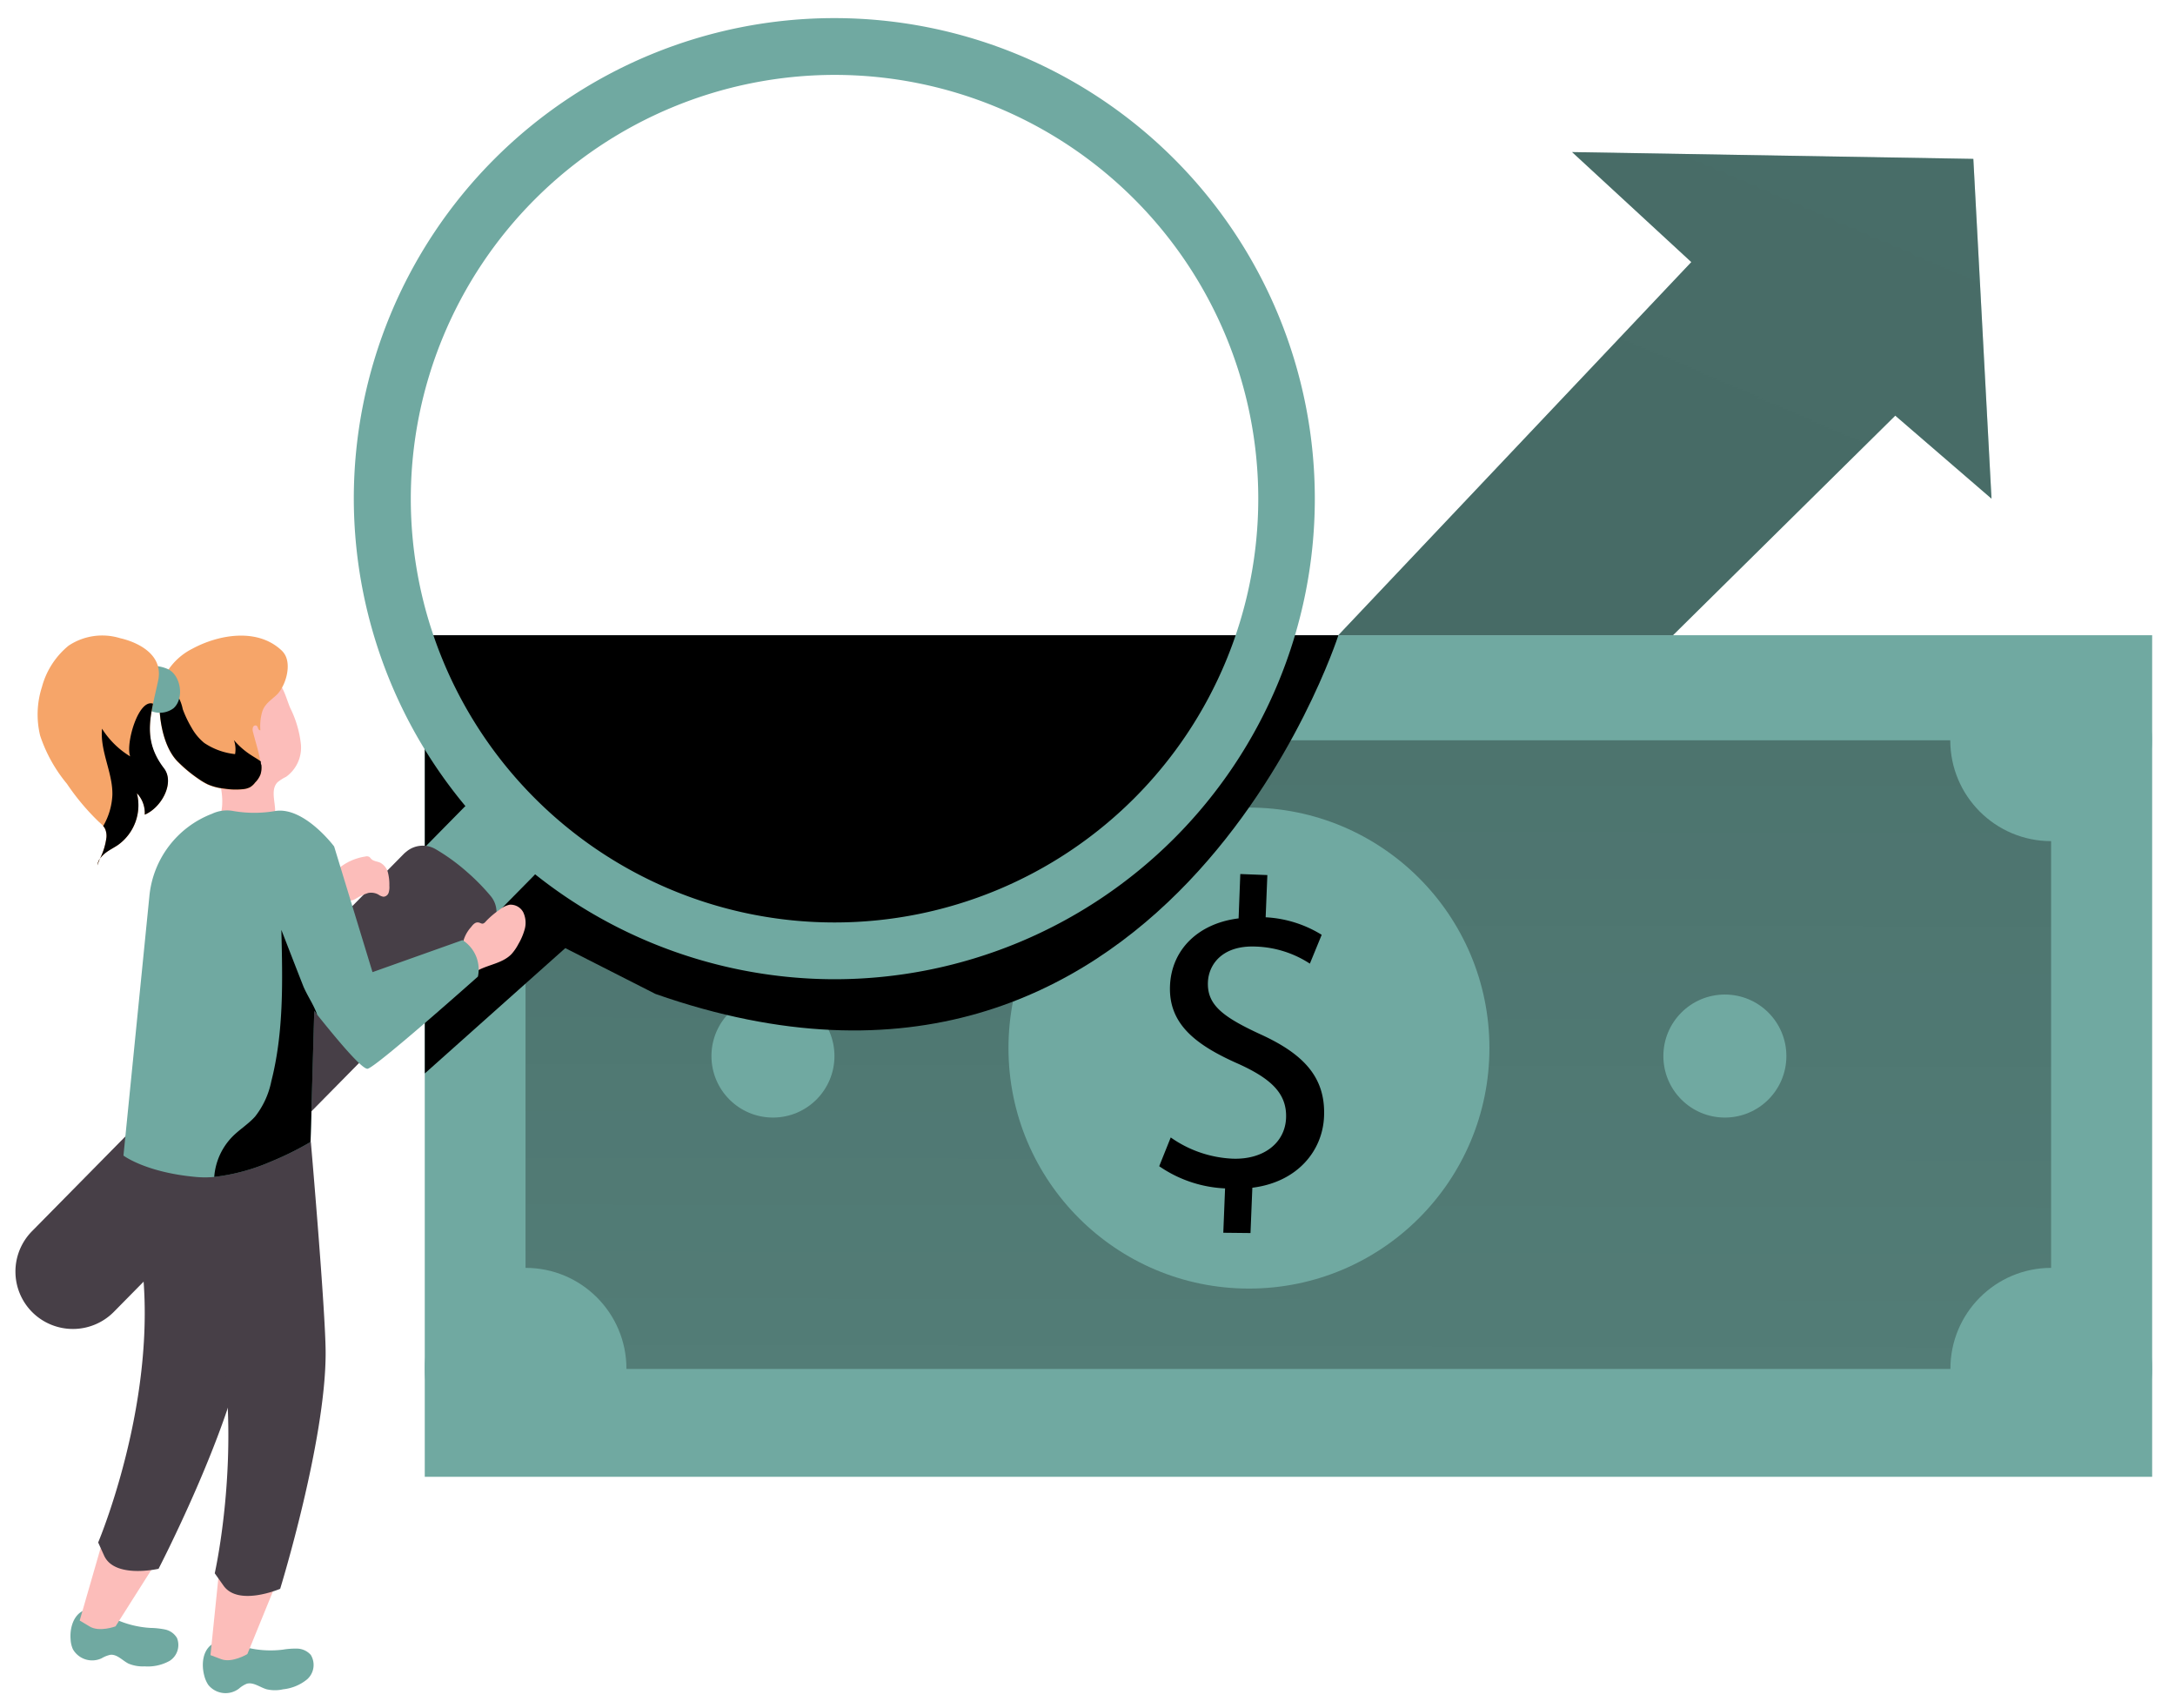 <svg width="294.22" height="231.04" xmlns="http://www.w3.org/2000/svg" xmlns:xlink="http://www.w3.org/1999/xlink">
 <defs>
  <linearGradient y2="6.005" x2="0.476" y1="-2.118" x1="0.512" id="linear-gradient">
   <stop offset="0.01"/>
   <stop stop-opacity="0.69" offset="0.13"/>
   <stop stop-opacity="0.32" offset="0.25"/>
   <stop stop-opacity="0" offset="1"/>
  </linearGradient>
  <linearGradient xlink:href="#linear-gradient" y2="651.93" x2="413.4" y1="67.88" x1="165.39" id="linear-gradient-2"/>
  <linearGradient xlink:href="#linear-gradient" y2="539.12" x2="296.62" y1="9.94" x1="118.99" id="linear-gradient-3"/>
  <linearGradient xlink:href="#linear-gradient" y2="185.68" x2="77.82" y1="156.85" x1="91.19" id="linear-gradient-4"/>
  <linearGradient xlink:href="#linear-gradient" y2="184.91" x2="71.76" y1="183.97" x1="70.91" id="linear-gradient-5"/>
  <linearGradient xlink:href="#linear-gradient" y2="212.38" x2="88.52" y1="142.93" x1="64.5" id="linear-gradient-6"/>
  <linearGradient xlink:href="#linear-gradient" y2="237.61" x2="115.93" y1="193.16" x1="76.13" id="linear-gradient-7"/>
  <linearGradient xlink:href="#linear-gradient" y2="-50.91" x2="360.46" y1="204.54" x1="211.04" id="linear-gradient-8"/>
 </defs>
 <title>6</title>
 <g>
  <title>background</title>
  <rect fill="none" id="canvas_background" height="233.04" width="296.22" y="-1" x="-1"/>
 </g>
 <g>
  <title>Layer 1</title>
  <rect id="svg_2" fill="#70a9a1" height="113.83" width="233.67" y="85.92" x="57.46"/>
  <rect id="svg_3" fill="url(#linear-gradient)" height="85.03" width="206.37" y="100.13" x="71.09"/>
  <circle id="svg_4" fill="#70a9a1" r="32.53" cy="141.76" cx="168.95"/>
  <path id="svg_5" fill="url(#linear-gradient-2)" d="m165.48,166.74l0.24,-6a17,17 0 0 1 -8.91,-3l1.56,-3.89a15.73,15.73 0 0 0 8.34,2.87c4.22,0.16 7.12,-2.13 7.26,-5.49s-2.09,-5.34 -6.37,-7.3c-5.93,-2.6 -9.53,-5.46 -9.33,-10.58c0.19,-4.89 3.81,-8.46 9.28,-9.13l0.23,-6l3.66,0.14l-0.23,5.71a16,16 0 0 1 7.58,2.37l-1.6,3.9a14.23,14.23 0 0 0 -7.35,-2.31c-4.54,-0.18 -6.35,2.47 -6.44,4.82c-0.12,3.06 2,4.68 7,7c6,2.71 8.92,5.9 8.71,11.14c-0.18,4.66 -3.6,8.9 -9.7,9.66l-0.25,6.13l-3.68,-0.04z"/>
  <circle id="svg_6" fill="#70a9a1" r="8.32" cy="142.84" cx="104.56"/>
  <circle id="svg_7" fill="#70a9a1" r="8.32" cy="142.84" cx="233.33"/>
  <circle id="svg_8" fill="#70a9a1" r="13.64" cy="100.13" cx="277.46"/>
  <circle id="svg_9" fill="#70a9a1" r="13.64" cy="185.13" cx="277.48"/>
  <circle id="svg_10" fill="#70a9a1" r="13.64" cy="100.13" cx="71.08"/>
  <circle id="svg_11" fill="#70a9a1" r="13.64" cy="185.13" cx="71.1"/>
  <path id="svg_12" fill="url(#linear-gradient-3)" d="m181.05,85.92s-23.3,72.74 -92.38,48.52l-12.2,-6.2l-19,16.95l0,-59.27l123.58,0z"/>
  <path id="svg_13" fill="#70a9a1" d="m47.86,67.45a65,65 0 1 1 65,65a65.11,65.11 0 0 1 -65,-65zm7.71,0a57.32,57.32 0 1 0 57.32,-57.32a57.38,57.38 0 0 0 -57.32,57.32z"/>
  <path id="svg_14" fill="#70a9a1" d="m24.82,163.78a6.59,6.59 0 0 0 4.7,-2l42.61,-43.25a6.6,6.6 0 1 0 -9.41,-9.27l-42.61,43.27a6.61,6.61 0 0 0 4.71,11.25z"/>
  <path id="svg_15" fill="#473f47" d="m4.4,177.52a7.79,7.79 0 0 0 11,-0.08l50.17,-50.91a7.19,7.19 0 0 0 0.76,-0.91a6.18,6.18 0 0 0 0.36,-0.53a3.38,3.38 0 0 0 -0.32,-3.9a28.86,28.86 0 0 0 -3.17,-3.23a27.09,27.09 0 0 0 -4.25,-3.09a3.45,3.45 0 0 0 -4,0.34l0,0a3.79,3.79 0 0 0 -0.43,0.39l-50.16,50.9a7.77,7.77 0 0 0 0.04,11.02z"/>
  <path id="svg_16" fill="#70a9a1" d="m20.36,220.19a11,11 0 0 1 2,0.22a2.46,2.46 0 0 1 1.58,1.14a2.54,2.54 0 0 1 -1,3.1a6.07,6.07 0 0 1 -3.38,0.74a5,5 0 0 1 -2.17,-0.37c-0.84,-0.42 -1.55,-1.3 -2.48,-1.19a3.9,3.9 0 0 0 -1.15,0.46a3,3 0 0 1 -3.9,-1.22a3.69,3.69 0 0 1 -0.31,-1.35c-0.12,-1.49 0.37,-3.21 1.68,-3.84c1.57,-0.75 2.53,0.13 3.78,0.84a13.23,13.23 0 0 0 5.35,1.47z"/>
  <path id="svg_17" fill="#fcbdba" d="m20.63,212.09l-5,7.89s-2.21,0.83 -3.53,0l-1.32,-0.79l3.37,-11.68l6.48,4.58z"/>
  <path id="svg_18" fill="#473f47" d="m35.98,154.43s-2.05,22.61 -3,28c-2.1,11.55 -11.53,29.76 -11.53,29.76s-5.93,1.37 -7.36,-1.77l-0.81,-1.79s10.24,-24.15 4.61,-44.39a13.72,13.72 0 0 1 -0.33,-1.81a38.73,38.73 0 0 1 -0.28,-7.05l18.7,-0.95z"/>
  <path id="svg_19" fill="#70a9a1" d="m38.25,223.13a10.51,10.51 0 0 1 2,-0.14a2.54,2.54 0 0 1 1.79,0.85a2.6,2.6 0 0 1 -0.49,3.3a6.1,6.1 0 0 1 -3.24,1.35a5,5 0 0 1 -2.24,0c-0.92,-0.27 -1.79,-1 -2.69,-0.75a3.85,3.85 0 0 0 -1.08,0.68a3,3 0 0 1 -4.12,-0.52a4,4 0 0 1 -0.56,-1.3c-0.38,-1.47 -0.21,-3.28 1,-4.15c1.43,-1 2.55,-0.32 3.93,0.16a13.48,13.48 0 0 0 5.7,0.52z"/>
  <path id="svg_20" fill="#fcbdba" d="m37.05,214.93l-3.59,8.8s-2.06,1.24 -3.53,0.69l-1.46,-0.55l1.26,-12.3l7.32,3.36z"/>
  <path id="svg_21" fill="#fcbdba" d="m63.73,125.39c0.24,-0.32 0.55,-0.67 0.94,-0.62c0.23,0 0.45,0.21 0.68,0.15a0.77,0.77 0 0 0 0.35,-0.27a11.21,11.21 0 0 1 1.82,-1.56a3.25,3.25 0 0 1 1.42,-0.72a1.94,1.94 0 0 1 1.83,1a3.31,3.31 0 0 1 0.23,2.24a8.35,8.35 0 0 1 -0.88,2.09a6.63,6.63 0 0 1 -0.92,1.34c-1.15,1.2 -2.94,1.4 -4.41,2.14a1.19,1.19 0 0 1 -0.51,0.17a1,1 0 0 1 -0.75,-0.54a5.62,5.62 0 0 1 -1,-2.75a4.71,4.71 0 0 1 1.2,-2.67z"/>
  <path id="svg_22" fill="#fcbdba" d="m49.43,115.85a0.72,0.72 0 0 1 0.52,0.05a1.42,1.42 0 0 1 0.24,0.25c0.31,0.34 0.82,0.35 1.23,0.53a2.11,2.11 0 0 1 1.06,1.35a6.61,6.61 0 0 1 0.19,1.78a2.5,2.5 0 0 1 -0.1,0.94a0.78,0.78 0 0 1 -0.69,0.54a1.55,1.55 0 0 1 -0.69,-0.29a2.05,2.05 0 0 0 -1.37,-0.22a7.25,7.25 0 0 0 -1.72,0.8a1.76,1.76 0 0 1 -1.8,0a2,2 0 0 1 -0.56,-0.8c-0.5,-1.08 -1.06,-2.32 -0.06,-3.21a7.41,7.41 0 0 1 3.75,-1.72z"/>
  <path id="svg_23" fill="#473f47" d="m42.05,154.46s2,23 2,28.56c0,11.94 -6.15,31.88 -6.15,31.88s-5.69,2.44 -7.68,-0.45l-1.17,-1.65s5.89,-26 -3.4,-45.25a12.34,12.34 0 0 1 -0.64,-1.75a39.41,39.41 0 0 1 -1.56,-7l18.6,-4.34z"/>
  <path id="svg_24" fill="#fcbdba" d="m39.26,95.76a14.47,14.47 0 0 1 1.44,4.87a4.86,4.86 0 0 1 -2,4.44a5.86,5.86 0 0 0 -1.16,0.74c-1.22,1.26 0.19,3.54 -0.53,5.17a3.94,3.94 0 0 1 -3,2.08a6,6 0 0 1 -3,-0.49a2,2 0 0 1 -1.32,-1.18a2.67,2.67 0 0 1 0.17,-1.27c0.89,-3.43 -1.4,-7 -1,-10.5c0.37,-3 3.67,-8.74 7.34,-8.21c1.93,0.25 2.44,2.92 3.06,4.35z"/>
  <path id="svg_25" fill="#70a9a1" d="m64.65,132.09s-14,12.47 -14.95,12.47s-5.39,-5.57 -6.79,-7.31l-0.4,-0.52l-0.5,17.73a42.3,42.3 0 0 1 -5.37,2.66a27.06,27.06 0 0 1 -7.66,2.07a13.19,13.19 0 0 1 -2.51,0c-6.79,-0.62 -9.77,-2.89 -9.77,-2.89l3.5,-35a13.29,13.29 0 0 1 8.48,-11.23a4.72,4.72 0 0 1 2.79,-0.39a16.59,16.59 0 0 0 5.85,0c3.9,-0.52 7.88,4.81 7.88,4.81l5.19,17l12.17,-4.33a4.68,4.68 0 0 1 2.09,4.93z"/>
  <path id="svg_26" fill="#f6a569" d="m37.38,94.03c-0.79,0.73 -1.58,1.19 -1.92,2.27a7.15,7.15 0 0 0 -0.24,2.48c-0.14,0 -0.25,-0.11 -0.31,-0.25a0.66,0.66 0 0 0 -0.19,-0.37a0.36,0.36 0 0 0 -0.5,0.21a1,1 0 0 0 0,0.62c0.33,1.33 0.77,2.62 1,4c0,0.15 0,0.32 0.08,0.47a3.08,3.08 0 0 1 -0.07,1.32a3.14,3.14 0 0 1 -0.72,1.09a2.47,2.47 0 0 1 -0.69,0.64a2.67,2.67 0 0 1 -0.8,0.25a9.85,9.85 0 0 1 -2.71,-0.06a7.59,7.59 0 0 1 -2.2,-0.57a8.91,8.91 0 0 1 -1.25,-0.74a18.9,18.9 0 0 1 -2.68,-2.2c-2,-1.87 -2.66,-5.61 -2.62,-8.23c0,-0.27 0,-0.55 0,-0.83l0,0a8.09,8.09 0 0 1 0.56,-2.39a8.56,8.56 0 0 1 3.91,-4c3.5,-1.89 8.71,-2.85 12,0.18a2.59,2.59 0 0 1 0.44,0.51c1.03,1.54 0.14,4.46 -1.09,5.6z"/>
  <path id="svg_27" fill="url(#linear-gradient-4)" d="m35.24,104.74a3.14,3.14 0 0 1 -0.72,1.09a2.47,2.47 0 0 1 -0.69,0.64a2.67,2.67 0 0 1 -0.8,0.25a9.85,9.85 0 0 1 -2.71,-0.06a7.59,7.59 0 0 1 -2.2,-0.57a8.91,8.91 0 0 1 -1.25,-0.74a18.9,18.9 0 0 1 -2.68,-2.2c-2,-1.87 -2.66,-5.61 -2.62,-8.23c0,-0.27 0,-0.55 0,-0.83l0,0c0.75,-0.58 1.66,-0.91 2.31,-0.22a5.7,5.7 0 0 1 0.84,2.05a15.22,15.22 0 0 0 1.18,2.48a7.14,7.14 0 0 0 1.73,2.09a9.21,9.21 0 0 0 4.17,1.51a3.72,3.72 0 0 0 -0.16,-1.9a10.36,10.36 0 0 0 2.41,2.09c0.4,0.26 0.83,0.5 1.23,0.8c0,0.15 0,0.32 0.08,0.47a3.08,3.08 0 0 1 -0.12,1.28z"/>
  <path id="svg_28" fill="#70a9a1" d="m22.71,90.5a5.41,5.41 0 0 0 -1.59,-0.42a0.63,0.63 0 0 0 -0.59,0.14a5.06,5.06 0 0 0 -1.61,3.06a2.68,2.68 0 0 0 0,1.51a2.07,2.07 0 0 0 0.6,0.81a3.13,3.13 0 0 0 3.94,0.21c1.49,-1.29 1.04,-4.45 -0.75,-5.31z"/>
  <path id="svg_29" fill="#f6a569" d="m13.18,117.04a1.87,1.87 0 0 1 0.34,-0.91a8.65,8.65 0 0 0 -0.34,0.91z"/>
  <path id="svg_30" fill="#f6a569" d="m19.58,110.19a3.88,3.88 0 0 0 -1.06,-2.9a6.61,6.61 0 0 1 -2.56,7c-0.56,0.38 -1.19,0.68 -1.72,1.1a3.84,3.84 0 0 0 -0.71,0.74a8.91,8.91 0 0 0 0.87,-2.87a2.42,2.42 0 0 0 -0.15,-1.07a1.49,1.49 0 0 0 -0.29,-0.46a6.42,6.42 0 0 0 -0.59,-0.57a31.86,31.86 0 0 1 -4.32,-5.15a20.09,20.09 0 0 1 -3.62,-6.51a12.14,12.14 0 0 1 0.24,-6.57a10.83,10.83 0 0 1 3.61,-5.6a8.22,8.22 0 0 1 7,-1s6.05,1.17 5.12,5.7c-0.24,1.14 -0.51,2.21 -0.71,3.23c-0.64,3.06 -0.83,5.72 1.49,8.74c1.5,1.89 -0.35,5.25 -2.6,6.19z"/>
  <path id="svg_31" fill="url(#linear-gradient-5)" d="m13.18,117.04a1.87,1.87 0 0 1 0.34,-0.91a8.65,8.65 0 0 0 -0.34,0.91z"/>
  <path id="svg_32" fill="url(#linear-gradient-6)" d="m19.58,110.19a3.88,3.88 0 0 0 -1.06,-2.9a6.61,6.61 0 0 1 -2.56,7c-0.56,0.38 -1.19,0.68 -1.72,1.1a3.84,3.84 0 0 0 -0.71,0.74a8.91,8.91 0 0 0 0.87,-2.87a2.42,2.42 0 0 0 -0.15,-1.07a1.49,1.49 0 0 0 -0.29,-0.46a9.19,9.19 0 0 0 1.24,-4.17c0.09,-3 -1.69,-5.93 -1.4,-9a11.67,11.67 0 0 0 3.81,3.75c-0.65,-1.65 1.09,-7.82 3.09,-7.13c-0.64,3.06 -0.83,5.72 1.49,8.74c1.49,1.97 -0.36,5.33 -2.61,6.27z"/>
  <path id="svg_33" fill="url(#linear-gradient-7)" d="m42.91,137.25l-0.4,-0.52l-0.5,17.73a42.3,42.3 0 0 1 -5.37,2.66a27.06,27.06 0 0 1 -7.66,2.07a8.7,8.7 0 0 1 2.53,-5.52c0.94,-0.93 2.11,-1.65 3,-2.65a11.29,11.29 0 0 0 2.19,-4.76c1.7,-6.66 1.53,-13.63 1.36,-20.49c1,2.57 2,5.17 3,7.7c0.56,1.29 1.39,2.46 1.85,3.78z"/>
  <polygon id="svg_34" fill="#70a9a1" points="181.04,85.92 228.79,35.45 212.66,20.57 266.94,21.49 269.4,67.45 256.38,56.22 226.31,85.92 181.04,85.92 "/>
  <polygon id="svg_35" fill="url(#linear-gradient-8)" points="181.04,85.92 228.79,35.45 212.66,20.57 266.94,21.49 269.4,67.45 256.38,56.22 226.31,85.92 181.04,85.92 "/>
 </g>
</svg>